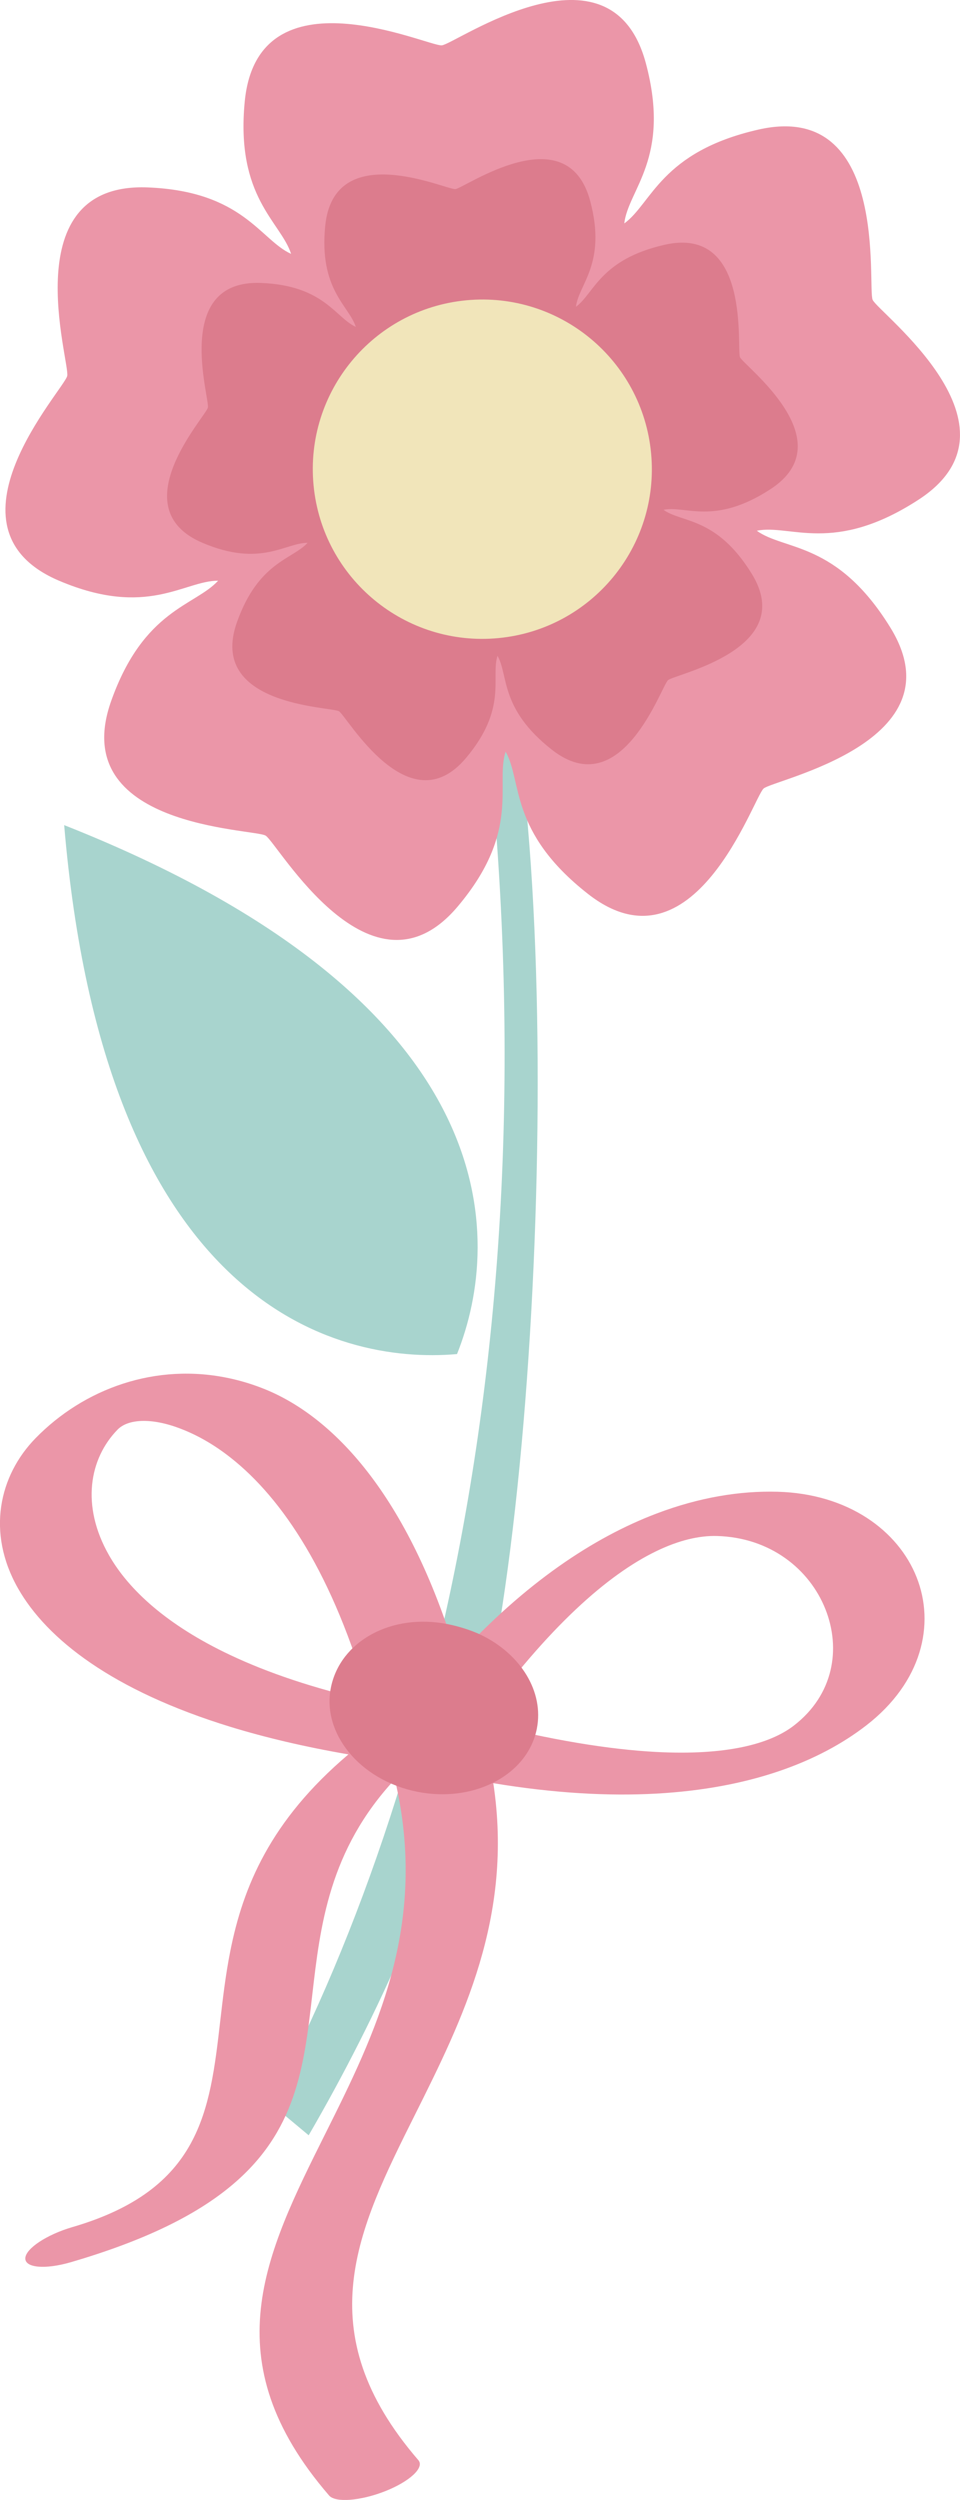 <?xml version="1.0" encoding="utf-8"?>
<!-- Generator: Adobe Illustrator 16.0.0, SVG Export Plug-In . SVG Version: 6.00 Build 0)  -->
<!DOCTYPE svg PUBLIC "-//W3C//DTD SVG 1.1//EN" "http://www.w3.org/Graphics/SVG/1.1/DTD/svg11.dtd">
<svg version="1.1" id="eqxiu.com" xmlns="http://www.w3.org/2000/svg" xmlns:xlink="http://www.w3.org/1999/xlink" x="0px" y="0px"
	 width="33.451px" height="87.037px" viewBox="0 0 33.451 87.037" enable-background="new 0 0 33.451 87.037" xml:space="preserve">
<path id="eqxiu.com_4_" fill-rule="evenodd" clip-rule="evenodd" fill="#A8D4CE" d="M16.609,60.453
	c-1.28,4.93-3.394,9.654-5.853,13.889l-1.339-1.117c6.123-11.582,10.599-30.126,6.712-53.944
	C19.771,23.78,19.279,50.178,16.609,60.453z M15.925,47.143c1.606-4.016,1.809-12.288-13.689-18.416
	C3.637,45.334,11.617,47.521,15.925,47.143z"/>
<path id="eqxiu.com_3_" fill-rule="evenodd" clip-rule="evenodd" fill="#EB96A8" d="M27.089,51.936
	c-1.293-0.035-2.717,0.191-4.219,0.762c-2.201,0.836-4.57,2.414-6.946,5c-1.697-5.645-4.329-8.418-6.793-9.371
	c-0.369-0.143-0.738-0.254-1.105-0.334c-2.603-0.572-5.108,0.361-6.786,2.078c-1.273,1.303-1.718,3.285-0.612,5.229
	c1.007,1.771,3.292,3.559,7.397,4.82c1.21,0.371,2.577,0.695,4.116,0.961c-2.733,2.311-3.676,4.633-4.116,6.846
	c-0.166,0.832-0.26,1.65-0.352,2.445c-0.361,3.131-0.677,5.863-5.157,7.168c-0.887,0.26-1.619,0.744-1.634,1.08
	c-0.016,0.338,0.691,0.4,1.578,0.143c2.605-0.76,4.362-1.646,5.564-2.637c2.307-1.898,2.57-4.178,2.856-6.664
	c0.278-2.412,0.583-5.045,2.879-7.514c1.2,5.088-0.703,8.896-2.421,12.334c-2.104,4.211-3.941,7.885,0.128,12.6
	c0.219,0.258,1.094,0.189,1.953-0.148c0.86-0.34,1.379-0.824,1.16-1.08c-3.883-4.498-2.124-8.02-0.108-12.051
	c1.632-3.266,3.427-6.857,2.718-11.52c2.125,0.352,4.013,0.455,5.678,0.363c3.273-0.18,5.682-1.109,7.319-2.375
	c1.944-1.504,2.402-3.523,1.753-5.158C31.299,53.293,29.556,52.002,27.089,51.936z M8.027,57.623
	c-2.196-1.035-3.54-2.264-4.233-3.484C2.819,52.426,3.109,50.783,4.1,49.77c0.35-0.357,1.154-0.432,2.208-0.023
	c0.568,0.219,1.146,0.545,1.719,0.996c1.819,1.426,3.592,4.086,4.834,8.477C10.923,58.781,9.326,58.236,8.027,57.623z
	 M27.664,60.076c-0.84,0.65-2.37,1.047-4.793,0.92c-1.629-0.086-3.661-0.408-6.159-1.051c2.401-3.316,4.481-5.133,6.159-5.941
	c0.796-0.385,1.502-0.543,2.107-0.527c1.861,0.049,3.23,1.156,3.783,2.547C29.308,57.4,29.048,59.006,27.664,60.076z M32.007,17.397
	c-2.963,1.925-4.471,0.842-5.637,1.081c0.962,0.698,2.792,0.355,4.65,3.364c2.47,3.995-4.049,5.293-4.412,5.611
	c-0.36,0.319-2.426,6.566-6.122,3.668c-2.761-2.164-2.281-3.917-2.868-4.952c-0.368,1.131,0.552,2.756-1.665,5.387
	c-3.025,3.593-6.284-2.219-6.699-2.464c-0.415-0.246-6.955-0.27-5.378-4.693c1.135-3.188,2.921-3.303,3.725-4.182
	c-1.189,0-2.467,1.305-5.537,0.004c-4.324-1.832,0.172-6.662,0.278-7.133c0.105-0.47-1.889-6.749,2.805-6.563
	c3.322,0.131,3.924,1.831,4.996,2.314c-0.36-1.118-1.939-1.96-1.615-5.306c0.454-4.675,6.386-1.908,6.866-1.954
	c0.479-0.045,5.897-3.913,7.111,0.624c0.885,3.309-0.619,4.394-0.752,5.576c0.963-0.699,1.271-2.493,4.676-3.268
	c4.58-1.04,3.786,5.486,3.978,5.928C30.598,10.882,35.945,14.838,32.007,17.397z"/>
<path id="eqxiu.com_2_" fill-rule="evenodd" clip-rule="evenodd" fill="#DC7C8D" d="M26.843,17.034
	c-1.957,1.271-2.953,0.557-3.724,0.715c0.636,0.461,1.845,0.235,3.073,2.223c1.631,2.64-2.676,3.497-2.914,3.708
	c-0.24,0.21-1.605,4.338-4.047,2.423c-1.823-1.43-1.507-2.588-1.895-3.271c-0.243,0.747,0.365,1.82-1.099,3.559
	c-1.999,2.374-4.152-1.466-4.426-1.628c-0.274-0.163-4.595-0.178-3.554-3.102c0.75-2.105,1.931-2.182,2.461-2.762
	c-0.785-0.001-1.63,0.861-3.658,0.002c-2.857-1.211,0.114-4.402,0.184-4.712c0.07-0.312-1.248-4.46,1.853-4.338
	c2.195,0.087,2.592,1.21,3.301,1.53c-0.238-0.739-1.282-1.295-1.067-3.506c0.3-3.088,4.219-1.261,4.536-1.291
	s3.896-2.585,4.698,0.413c0.584,2.185-0.408,2.902-0.496,3.684c0.635-0.463,0.839-1.647,3.09-2.159
	c3.025-0.687,2.5,3.624,2.627,3.917C25.914,12.73,29.446,15.343,26.843,17.034z M16.772,56.926c-0.329-0.16-0.781-0.303-1.165-0.379
	c-1.981-0.396-3.755,0.602-4.077,2.207c-0.159,0.791,0.088,1.586,0.615,2.238c0.543,0.67,1.385,1.186,2.39,1.389
	c0.957,0.191,1.887,0.062,2.629-0.305c0.795-0.391,1.375-1.055,1.541-1.885C18.964,58.896,18.14,57.59,16.772,56.926z"/>
<path id="eqxiu.com_1_" fill-rule="evenodd" clip-rule="evenodd" fill="#F1E5BA" d="M17.366,22.216
	c-3.248,0.309-6.131-2.073-6.44-5.321c-0.309-3.247,2.073-6.131,5.321-6.44c3.248-0.309,6.131,2.074,6.44,5.321
	C22.996,19.024,20.613,21.908,17.366,22.216z"/>
</svg>
